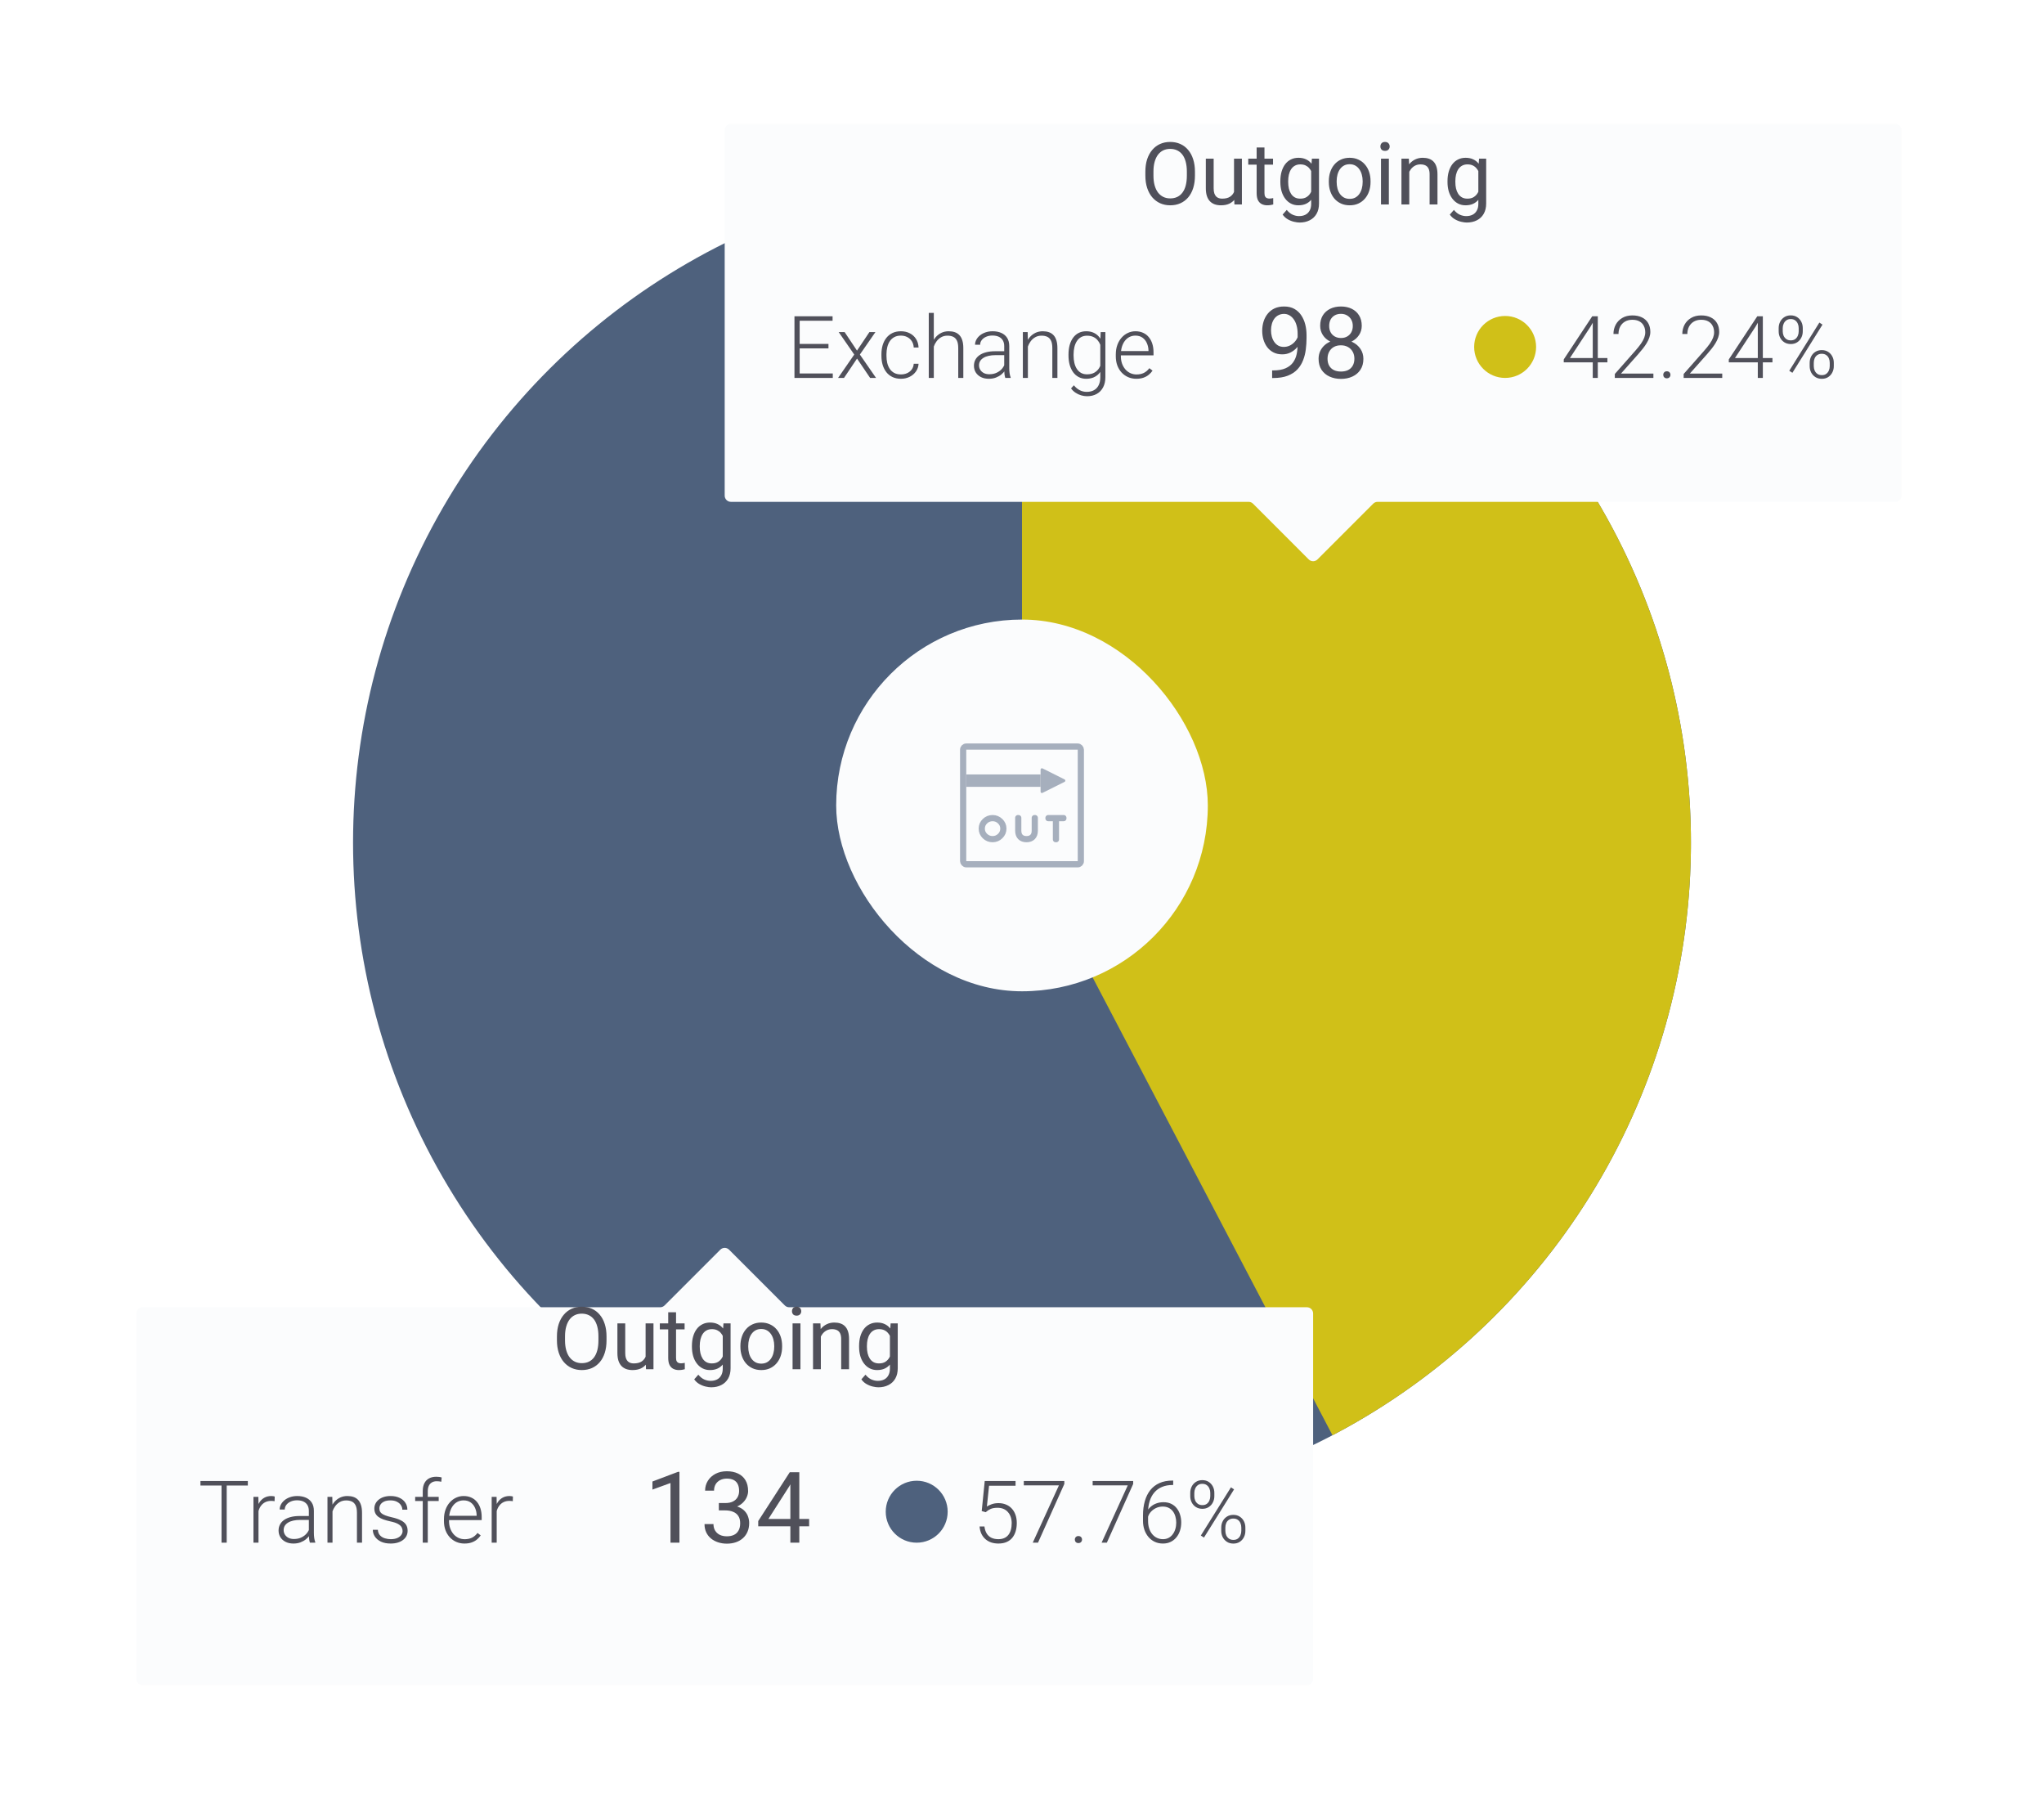 <svg width="330" height="292" viewBox="0 0 330 292" fill="none" xmlns="http://www.w3.org/2000/svg">
<circle cx="165" cy="136" r="108" transform="rotate(-90 165 136)" fill="#4E617D"/>
<path d="M165 28C189.153 28 212.609 36.096 231.619 50.995C250.63 65.894 264.097 86.735 269.87 110.188C275.643 133.641 273.387 158.352 263.464 180.372C253.54 202.393 236.522 220.451 215.128 231.662L165 136L165 28Z" fill="#D0C018"/>
<rect x="135" y="100" width="60" height="60" rx="30" fill="#FBFCFD"/>
<path d="M158.978 132.515C159.331 132.172 159.755 132 160.248 132C160.741 132 161.163 132.172 161.513 132.515C161.866 132.855 162.043 133.265 162.043 133.745C162.043 134.225 161.866 134.637 161.513 134.98C161.163 135.323 160.741 135.495 160.248 135.495C159.755 135.495 159.331 135.323 158.978 134.98C158.628 134.637 158.453 134.225 158.453 133.745C158.453 133.265 158.628 132.855 158.978 132.515ZM161.443 132.585C161.113 132.262 160.715 132.1 160.248 132.1C159.781 132.1 159.381 132.262 159.048 132.585C158.718 132.905 158.553 133.292 158.553 133.745C158.553 134.198 158.72 134.587 159.053 134.91C159.386 135.233 159.785 135.395 160.248 135.395C160.711 135.395 161.11 135.233 161.443 134.91C161.776 134.587 161.943 134.198 161.943 133.745C161.943 133.292 161.776 132.905 161.443 132.585Z" fill="#A6AFBD"/>
<path d="M167.114 132V134.075C167.114 134.528 166.992 134.878 166.749 135.125C166.509 135.372 166.169 135.495 165.729 135.495C165.289 135.495 164.947 135.372 164.704 135.125C164.464 134.878 164.344 134.528 164.344 134.075V132H164.444V134.075C164.444 134.495 164.556 134.82 164.779 135.05C165.006 135.28 165.322 135.395 165.729 135.395C166.136 135.395 166.451 135.28 166.674 135.05C166.901 134.82 167.014 134.495 167.014 134.075V132H167.114Z" fill="#A6AFBD"/>
<path d="M171.73 132.1H170.53V135.495H170.43V132.1H169.23V132H171.73V132.1Z" fill="#A6AFBD"/>
<path d="M158.978 132.515C159.331 132.172 159.755 132 160.248 132C160.741 132 161.163 132.172 161.513 132.515C161.866 132.855 162.043 133.265 162.043 133.745C162.043 134.225 161.866 134.637 161.513 134.98C161.163 135.323 160.741 135.495 160.248 135.495C159.755 135.495 159.331 135.323 158.978 134.98C158.628 134.637 158.453 134.225 158.453 133.745C158.453 133.265 158.628 132.855 158.978 132.515ZM161.443 132.585C161.113 132.262 160.715 132.1 160.248 132.1C159.781 132.1 159.381 132.262 159.048 132.585C158.718 132.905 158.553 133.292 158.553 133.745C158.553 134.198 158.72 134.587 159.053 134.91C159.386 135.233 159.785 135.395 160.248 135.395C160.711 135.395 161.11 135.233 161.443 134.91C161.776 134.587 161.943 134.198 161.943 133.745C161.943 133.292 161.776 132.905 161.443 132.585Z" stroke="#A6AFBD" stroke-width="0.9" stroke-linejoin="round"/>
<path d="M167.114 132V134.075C167.114 134.528 166.992 134.878 166.749 135.125C166.509 135.372 166.169 135.495 165.729 135.495C165.289 135.495 164.947 135.372 164.704 135.125C164.464 134.878 164.344 134.528 164.344 134.075V132H164.444V134.075C164.444 134.495 164.556 134.82 164.779 135.05C165.006 135.28 165.322 135.395 165.729 135.395C166.136 135.395 166.451 135.28 166.674 135.05C166.901 134.82 167.014 134.495 167.014 134.075V132H167.114Z" stroke="#A6AFBD" stroke-width="0.9" stroke-linejoin="round"/>
<path d="M171.73 132.1H170.53V135.495H170.43V132.1H169.23V132H171.73V132.1Z" stroke="#A6AFBD" stroke-width="0.9" stroke-linejoin="round"/>
<rect x="155.5" y="120.5" width="19" height="19" rx="0.5" stroke="#A6AFBD"/>
<path d="M156 126H168" stroke="#A6AFBD" stroke-width="2"/>
<path d="M171.882 126.191C172.039 126.112 172.039 125.888 171.882 125.809L168.309 124.023C168.167 123.952 168 124.055 168 124.213V127.787C168 127.945 168.167 128.048 168.309 127.977L171.882 126.191Z" fill="#A6AFBD"/>
<g filter="url(#filter0_d_1112_67148)">
<path d="M117 11C117 10.448 117.448 10 118 10H306C306.552 10 307 10.448 307 11V70C307 70.552 306.552 71 306 71H222.414C222.149 71 221.895 71.105 221.707 71.293L212.707 80.293C212.317 80.683 211.683 80.683 211.293 80.293L202.293 71.293C202.105 71.105 201.851 71 201.586 71H118C117.448 71 117 70.552 117 70V11Z" fill="#FBFCFD"/>
</g>
<path d="M259.513 57.787V58.484H252.465V58.013L257.065 51.047H257.749L256.778 52.735L253.463 57.787H259.513ZM257.961 51.047V61H257.147V51.047H257.961ZM266.937 60.296V61H260.709V60.364L263.97 56.666C264.375 56.206 264.699 55.802 264.94 55.456C265.182 55.105 265.355 54.786 265.46 54.499C265.569 54.207 265.624 53.925 265.624 53.651C265.624 53.25 265.544 52.897 265.385 52.592C265.23 52.286 264.997 52.047 264.688 51.874C264.378 51.701 263.995 51.614 263.539 51.614C263.083 51.614 262.687 51.712 262.35 51.908C262.012 52.104 261.753 52.378 261.57 52.728C261.393 53.075 261.304 53.469 261.304 53.911H260.49C260.49 53.364 260.611 52.863 260.853 52.407C261.099 51.952 261.45 51.589 261.905 51.32C262.361 51.047 262.906 50.91 263.539 50.91C264.141 50.91 264.658 51.017 265.091 51.231C265.524 51.441 265.856 51.744 266.089 52.141C266.326 52.537 266.444 53.016 266.444 53.576C266.444 53.877 266.39 54.18 266.28 54.485C266.175 54.791 266.03 55.096 265.843 55.401C265.66 55.702 265.451 56.001 265.214 56.297C264.981 56.593 264.738 56.885 264.482 57.172L261.707 60.296H266.937ZM268.529 60.501C268.529 60.342 268.579 60.207 268.68 60.098C268.785 59.984 268.926 59.927 269.104 59.927C269.286 59.927 269.429 59.981 269.534 60.091C269.639 60.2 269.691 60.337 269.691 60.501C269.691 60.656 269.639 60.788 269.534 60.898C269.429 61.007 269.286 61.062 269.104 61.062C268.926 61.062 268.785 61.007 268.68 60.898C268.579 60.788 268.529 60.656 268.529 60.501ZM278.052 60.296V61H271.824V60.364L275.085 56.666C275.491 56.206 275.814 55.802 276.056 55.456C276.297 55.105 276.47 54.786 276.575 54.499C276.685 54.207 276.739 53.925 276.739 53.651C276.739 53.25 276.66 52.897 276.5 52.592C276.345 52.286 276.113 52.047 275.803 51.874C275.493 51.701 275.11 51.614 274.654 51.614C274.199 51.614 273.802 51.712 273.465 51.908C273.128 52.104 272.868 52.378 272.686 52.728C272.508 53.075 272.419 53.469 272.419 53.911H271.605C271.605 53.364 271.726 52.863 271.968 52.407C272.214 51.952 272.565 51.589 273.021 51.32C273.476 51.047 274.021 50.91 274.654 50.91C275.256 50.91 275.773 51.017 276.206 51.231C276.639 51.441 276.972 51.744 277.204 52.141C277.441 52.537 277.56 53.016 277.56 53.576C277.56 53.877 277.505 54.18 277.396 54.485C277.291 54.791 277.145 55.096 276.958 55.401C276.776 55.702 276.566 56.001 276.329 56.297C276.097 56.593 275.853 56.885 275.598 57.172L272.822 60.296H278.052ZM286.159 57.787V58.484H279.111V58.013L283.712 51.047H284.396L283.425 52.735L280.109 57.787H286.159ZM284.607 51.047V61H283.794V51.047H284.607ZM287.164 53.487V52.961C287.164 52.583 287.244 52.239 287.403 51.929C287.563 51.619 287.788 51.37 288.08 51.184C288.372 50.997 288.714 50.903 289.105 50.903C289.507 50.903 289.851 50.997 290.138 51.184C290.429 51.37 290.655 51.619 290.814 51.929C290.974 52.239 291.054 52.583 291.054 52.961V53.487C291.054 53.856 290.974 54.196 290.814 54.506C290.66 54.816 290.436 55.064 290.145 55.251C289.857 55.438 289.516 55.531 289.119 55.531C288.723 55.531 288.376 55.438 288.08 55.251C287.788 55.064 287.563 54.816 287.403 54.506C287.244 54.196 287.164 53.856 287.164 53.487ZM287.82 52.961V53.487C287.82 53.729 287.866 53.961 287.957 54.185C288.053 54.403 288.196 54.583 288.388 54.725C288.584 54.866 288.827 54.937 289.119 54.937C289.411 54.937 289.65 54.868 289.837 54.731C290.024 54.59 290.163 54.41 290.254 54.191C290.35 53.968 290.397 53.733 290.397 53.487V52.961C290.397 52.71 290.35 52.476 290.254 52.257C290.163 52.033 290.021 51.851 289.83 51.71C289.639 51.569 289.397 51.498 289.105 51.498C288.823 51.498 288.586 51.569 288.395 51.71C288.203 51.851 288.06 52.033 287.964 52.257C287.868 52.476 287.82 52.71 287.82 52.961ZM292.168 59.093V58.56C292.168 58.186 292.248 57.844 292.407 57.534C292.567 57.224 292.792 56.976 293.084 56.789C293.376 56.602 293.72 56.509 294.116 56.509C294.517 56.509 294.861 56.602 295.148 56.789C295.44 56.976 295.666 57.224 295.825 57.534C295.985 57.844 296.064 58.186 296.064 58.56V59.093C296.064 59.467 295.985 59.808 295.825 60.118C295.67 60.428 295.447 60.676 295.155 60.863C294.868 61.05 294.526 61.144 294.13 61.144C293.729 61.144 293.382 61.05 293.091 60.863C292.799 60.676 292.571 60.428 292.407 60.118C292.248 59.808 292.168 59.467 292.168 59.093ZM292.831 58.56V59.093C292.831 59.339 292.877 59.574 292.968 59.797C293.063 60.016 293.207 60.196 293.398 60.337C293.594 60.478 293.838 60.549 294.13 60.549C294.417 60.549 294.654 60.48 294.841 60.344C295.032 60.203 295.174 60.02 295.265 59.797C295.36 59.574 295.408 59.339 295.408 59.093V58.56C295.408 58.3 295.36 58.06 295.265 57.842C295.174 57.618 295.032 57.441 294.841 57.309C294.649 57.172 294.408 57.103 294.116 57.103C293.834 57.103 293.594 57.172 293.398 57.309C293.207 57.441 293.063 57.618 292.968 57.842C292.877 58.06 292.831 58.3 292.831 58.56ZM294.239 52.394L289.379 60.173L288.873 59.845L293.733 52.065L294.239 52.394Z" fill="#50505A"/>
<path d="M205.383 59.789H205.531C206.365 59.789 207.042 59.672 207.562 59.438C208.083 59.203 208.484 58.888 208.766 58.492C209.047 58.096 209.24 57.651 209.344 57.156C209.448 56.656 209.5 56.143 209.5 55.617V53.875C209.5 53.359 209.44 52.901 209.32 52.5C209.206 52.099 209.044 51.763 208.836 51.492C208.633 51.221 208.401 51.016 208.141 50.875C207.88 50.734 207.604 50.664 207.312 50.664C206.979 50.664 206.68 50.732 206.414 50.867C206.154 50.997 205.932 51.182 205.75 51.422C205.573 51.661 205.438 51.943 205.344 52.266C205.25 52.589 205.203 52.94 205.203 53.32C205.203 53.659 205.245 53.987 205.328 54.305C205.411 54.622 205.539 54.909 205.711 55.164C205.883 55.419 206.096 55.622 206.352 55.773C206.612 55.919 206.917 55.992 207.266 55.992C207.589 55.992 207.891 55.93 208.172 55.805C208.458 55.675 208.711 55.5 208.93 55.281C209.154 55.057 209.331 54.805 209.461 54.523C209.596 54.242 209.674 53.948 209.695 53.641H210.383C210.383 54.073 210.297 54.5 210.125 54.922C209.958 55.339 209.724 55.719 209.422 56.062C209.12 56.406 208.766 56.682 208.359 56.891C207.953 57.094 207.51 57.195 207.031 57.195C206.469 57.195 205.982 57.086 205.57 56.867C205.159 56.648 204.82 56.357 204.555 55.992C204.294 55.628 204.099 55.221 203.969 54.773C203.844 54.32 203.781 53.862 203.781 53.398C203.781 52.857 203.857 52.349 204.008 51.875C204.159 51.401 204.383 50.984 204.68 50.625C204.977 50.26 205.344 49.977 205.781 49.773C206.224 49.57 206.734 49.469 207.312 49.469C207.964 49.469 208.518 49.599 208.977 49.859C209.435 50.12 209.807 50.469 210.094 50.906C210.385 51.344 210.599 51.836 210.734 52.383C210.87 52.93 210.938 53.492 210.938 54.07V54.594C210.938 55.182 210.898 55.781 210.82 56.391C210.747 56.995 210.604 57.573 210.391 58.125C210.182 58.677 209.878 59.172 209.477 59.609C209.076 60.042 208.552 60.385 207.906 60.641C207.266 60.891 206.474 61.016 205.531 61.016H205.383V59.789ZM220.117 57.922C220.117 58.615 219.956 59.203 219.633 59.688C219.315 60.167 218.883 60.531 218.336 60.781C217.794 61.031 217.182 61.156 216.5 61.156C215.818 61.156 215.203 61.031 214.656 60.781C214.109 60.531 213.677 60.167 213.359 59.688C213.042 59.203 212.883 58.615 212.883 57.922C212.883 57.469 212.969 57.055 213.141 56.68C213.318 56.3 213.565 55.969 213.883 55.688C214.206 55.406 214.586 55.19 215.023 55.039C215.466 54.883 215.953 54.805 216.484 54.805C217.182 54.805 217.805 54.94 218.352 55.211C218.898 55.477 219.328 55.844 219.641 56.312C219.958 56.781 220.117 57.318 220.117 57.922ZM218.664 57.891C218.664 57.469 218.573 57.096 218.391 56.773C218.208 56.445 217.953 56.19 217.625 56.008C217.297 55.825 216.917 55.734 216.484 55.734C216.042 55.734 215.659 55.825 215.336 56.008C215.018 56.19 214.771 56.445 214.594 56.773C214.417 57.096 214.328 57.469 214.328 57.891C214.328 58.328 214.414 58.703 214.586 59.016C214.763 59.323 215.013 59.56 215.336 59.727C215.664 59.888 216.052 59.969 216.5 59.969C216.948 59.969 217.333 59.888 217.656 59.727C217.979 59.56 218.227 59.323 218.398 59.016C218.576 58.703 218.664 58.328 218.664 57.891ZM219.852 52.586C219.852 53.138 219.706 53.635 219.414 54.078C219.122 54.521 218.724 54.87 218.219 55.125C217.714 55.38 217.141 55.508 216.5 55.508C215.849 55.508 215.268 55.38 214.758 55.125C214.253 54.87 213.857 54.521 213.57 54.078C213.284 53.635 213.141 53.138 213.141 52.586C213.141 51.925 213.284 51.362 213.57 50.898C213.862 50.435 214.26 50.081 214.766 49.836C215.271 49.591 215.846 49.469 216.492 49.469C217.143 49.469 217.721 49.591 218.227 49.836C218.732 50.081 219.128 50.435 219.414 50.898C219.706 51.362 219.852 51.925 219.852 52.586ZM218.406 52.609C218.406 52.229 218.326 51.893 218.164 51.602C218.003 51.31 217.779 51.081 217.492 50.914C217.206 50.742 216.872 50.656 216.492 50.656C216.112 50.656 215.779 50.737 215.492 50.898C215.211 51.055 214.99 51.279 214.828 51.57C214.672 51.862 214.594 52.208 214.594 52.609C214.594 53 214.672 53.341 214.828 53.633C214.99 53.925 215.214 54.151 215.5 54.312C215.786 54.474 216.12 54.555 216.5 54.555C216.88 54.555 217.211 54.474 217.492 54.312C217.779 54.151 218.003 53.925 218.164 53.633C218.326 53.341 218.406 53 218.406 52.609Z" fill="#50505A"/>
<path d="M134.451 60.282V61H128.853V60.282H134.451ZM129.105 51.047V61H128.265V51.047H129.105ZM133.754 55.511V56.228H128.853V55.511H133.754ZM134.417 51.047V51.772H128.853V51.047H134.417ZM136.365 53.603L138.361 56.591L140.364 53.603H141.335L138.826 57.227L141.438 61H140.48L138.368 57.876L136.263 61H135.306L137.917 57.227L135.408 53.603H136.365ZM145.457 60.433C145.803 60.433 146.127 60.369 146.428 60.241C146.733 60.109 146.984 59.915 147.18 59.66C147.38 59.4 147.494 59.084 147.521 58.71H148.301C148.278 59.179 148.134 59.599 147.87 59.968C147.61 60.332 147.269 60.62 146.845 60.829C146.425 61.034 145.963 61.137 145.457 61.137C144.942 61.137 144.486 61.043 144.09 60.856C143.698 60.67 143.37 60.41 143.105 60.077C142.841 59.74 142.641 59.348 142.504 58.901C142.372 58.45 142.306 57.965 142.306 57.445V57.158C142.306 56.639 142.372 56.156 142.504 55.709C142.641 55.258 142.841 54.866 143.105 54.533C143.37 54.196 143.698 53.934 144.09 53.747C144.482 53.56 144.935 53.467 145.45 53.467C145.979 53.467 146.453 53.574 146.872 53.788C147.296 54.002 147.633 54.305 147.884 54.697C148.139 55.089 148.278 55.554 148.301 56.092H147.521C147.499 55.695 147.394 55.353 147.207 55.066C147.02 54.779 146.774 54.558 146.469 54.403C146.163 54.248 145.824 54.171 145.45 54.171C145.031 54.171 144.673 54.253 144.377 54.417C144.081 54.577 143.839 54.797 143.652 55.08C143.47 55.358 143.336 55.677 143.249 56.037C143.162 56.393 143.119 56.766 143.119 57.158V57.445C143.119 57.842 143.16 58.22 143.242 58.58C143.329 58.935 143.463 59.252 143.646 59.53C143.832 59.808 144.074 60.029 144.37 60.193C144.671 60.353 145.033 60.433 145.457 60.433ZM150.762 50.5V61H149.948V50.5H150.762ZM150.577 56.844L150.215 56.639C150.242 56.201 150.331 55.791 150.481 55.408C150.632 55.025 150.835 54.688 151.09 54.397C151.35 54.105 151.653 53.877 151.999 53.713C152.35 53.549 152.737 53.467 153.161 53.467C153.53 53.467 153.861 53.517 154.152 53.617C154.444 53.717 154.692 53.877 154.897 54.096C155.103 54.315 155.257 54.595 155.362 54.937C155.472 55.278 155.526 55.695 155.526 56.188V61H154.706V56.181C154.706 55.67 154.635 55.272 154.494 54.984C154.353 54.693 154.152 54.485 153.893 54.362C153.633 54.239 153.325 54.178 152.97 54.178C152.578 54.178 152.234 54.264 151.938 54.438C151.646 54.606 151.4 54.827 151.199 55.101C151.003 55.37 150.853 55.659 150.748 55.969C150.643 56.274 150.586 56.566 150.577 56.844ZM162.13 59.674V55.859C162.13 55.508 162.057 55.205 161.911 54.95C161.765 54.695 161.551 54.499 161.269 54.362C160.986 54.226 160.637 54.157 160.223 54.157C159.84 54.157 159.498 54.226 159.197 54.362C158.901 54.495 158.666 54.675 158.493 54.902C158.325 55.126 158.24 55.374 158.24 55.648L157.42 55.641C157.42 55.363 157.488 55.094 157.625 54.834C157.762 54.574 157.955 54.342 158.206 54.137C158.457 53.932 158.755 53.77 159.102 53.651C159.452 53.528 159.838 53.467 160.257 53.467C160.785 53.467 161.25 53.556 161.651 53.733C162.057 53.911 162.374 54.178 162.602 54.533C162.829 54.889 162.943 55.335 162.943 55.873V59.448C162.943 59.703 162.962 59.968 162.998 60.241C163.039 60.515 163.096 60.74 163.169 60.918V61H162.301C162.246 60.836 162.203 60.631 162.171 60.385C162.144 60.134 162.13 59.897 162.13 59.674ZM162.321 56.693L162.335 57.322H160.729C160.309 57.322 159.933 57.361 159.601 57.438C159.272 57.511 158.994 57.621 158.767 57.767C158.539 57.908 158.363 58.079 158.24 58.279C158.122 58.48 158.062 58.708 158.062 58.963C158.062 59.227 158.129 59.469 158.261 59.688C158.397 59.906 158.589 60.082 158.835 60.214C159.086 60.342 159.382 60.405 159.724 60.405C160.179 60.405 160.58 60.321 160.927 60.152C161.278 59.984 161.567 59.763 161.795 59.489C162.023 59.216 162.175 58.917 162.253 58.594L162.608 59.065C162.549 59.293 162.44 59.528 162.28 59.77C162.125 60.007 161.923 60.23 161.672 60.44C161.421 60.645 161.125 60.813 160.783 60.945C160.446 61.073 160.063 61.137 159.635 61.137C159.152 61.137 158.73 61.046 158.37 60.863C158.015 60.681 157.737 60.433 157.536 60.118C157.34 59.799 157.242 59.439 157.242 59.038C157.242 58.673 157.32 58.348 157.475 58.06C157.63 57.769 157.853 57.523 158.145 57.322C158.441 57.117 158.796 56.962 159.211 56.857C159.63 56.748 160.1 56.693 160.619 56.693H162.321ZM165.951 55.183V61H165.138V53.603H165.917L165.951 55.183ZM165.767 56.844L165.404 56.639C165.432 56.201 165.521 55.791 165.671 55.408C165.821 55.025 166.024 54.688 166.279 54.397C166.539 54.105 166.842 53.877 167.188 53.713C167.539 53.549 167.927 53.467 168.351 53.467C168.72 53.467 169.05 53.517 169.342 53.617C169.633 53.717 169.882 53.877 170.087 54.096C170.292 54.315 170.447 54.595 170.552 54.937C170.661 55.278 170.716 55.695 170.716 56.188V61H169.896V56.181C169.896 55.67 169.825 55.272 169.684 54.984C169.542 54.693 169.342 54.485 169.082 54.362C168.822 54.239 168.515 54.178 168.159 54.178C167.767 54.178 167.423 54.264 167.127 54.438C166.835 54.606 166.589 54.827 166.389 55.101C166.193 55.37 166.042 55.659 165.938 55.969C165.833 56.274 165.776 56.566 165.767 56.844ZM177.702 53.603H178.461V60.87C178.461 61.513 178.338 62.064 178.092 62.524C177.85 62.985 177.506 63.338 177.06 63.584C176.618 63.83 176.096 63.953 175.494 63.953C175.189 63.953 174.874 63.905 174.551 63.81C174.232 63.718 173.929 63.577 173.642 63.386C173.359 63.199 173.118 62.967 172.917 62.688L173.375 62.19C173.676 62.554 173.997 62.821 174.339 62.989C174.681 63.162 175.05 63.249 175.446 63.249C175.916 63.249 176.312 63.156 176.636 62.969C176.964 62.782 177.212 62.513 177.381 62.162C177.554 61.811 177.641 61.39 177.641 60.898V55.23L177.702 53.603ZM172.507 57.377V57.233C172.507 56.659 172.571 56.142 172.698 55.682C172.83 55.217 173.02 54.82 173.266 54.492C173.512 54.16 173.81 53.907 174.161 53.733C174.517 53.556 174.918 53.467 175.364 53.467C175.793 53.467 176.173 53.537 176.506 53.679C176.839 53.82 177.126 54.023 177.367 54.287C177.609 54.551 177.802 54.866 177.948 55.23C178.099 55.595 178.208 56.001 178.276 56.447V58.273C178.222 58.692 178.121 59.077 177.976 59.428C177.83 59.774 177.636 60.077 177.395 60.337C177.153 60.592 176.861 60.79 176.52 60.932C176.182 61.068 175.793 61.137 175.351 61.137C174.909 61.137 174.512 61.046 174.161 60.863C173.81 60.681 173.512 60.423 173.266 60.091C173.02 59.754 172.83 59.355 172.698 58.895C172.571 58.434 172.507 57.928 172.507 57.377ZM173.327 57.233V57.377C173.327 57.81 173.37 58.211 173.457 58.58C173.544 58.949 173.676 59.27 173.854 59.544C174.031 59.817 174.257 60.032 174.53 60.187C174.804 60.342 175.125 60.419 175.494 60.419C175.964 60.419 176.358 60.33 176.677 60.152C176.996 59.97 177.249 59.731 177.436 59.435C177.622 59.134 177.759 58.806 177.846 58.45V56.324C177.796 56.083 177.718 55.837 177.613 55.586C177.513 55.335 177.372 55.105 177.189 54.895C177.012 54.681 176.784 54.51 176.506 54.383C176.232 54.251 175.9 54.185 175.508 54.185C175.134 54.185 174.808 54.262 174.53 54.417C174.257 54.572 174.031 54.788 173.854 55.066C173.676 55.34 173.544 55.661 173.457 56.03C173.37 56.399 173.327 56.8 173.327 57.233ZM183.458 61.137C182.975 61.137 182.531 61.048 182.125 60.87C181.724 60.692 181.373 60.442 181.072 60.118C180.776 59.795 180.546 59.412 180.382 58.97C180.222 58.523 180.143 58.035 180.143 57.507V57.213C180.143 56.643 180.227 56.128 180.396 55.668C180.564 55.208 180.797 54.813 181.093 54.485C181.389 54.157 181.726 53.907 182.104 53.733C182.487 53.556 182.888 53.467 183.308 53.467C183.777 53.467 184.194 53.551 184.559 53.72C184.923 53.884 185.229 54.118 185.475 54.424C185.725 54.725 185.914 55.082 186.042 55.497C186.17 55.907 186.233 56.361 186.233 56.857V57.356H180.635V56.659H185.42V56.563C185.411 56.149 185.326 55.761 185.167 55.401C185.012 55.037 184.78 54.741 184.47 54.513C184.16 54.285 183.772 54.171 183.308 54.171C182.961 54.171 182.642 54.244 182.351 54.39C182.063 54.535 181.815 54.745 181.605 55.019C181.4 55.287 181.241 55.609 181.127 55.982C181.018 56.352 180.963 56.762 180.963 57.213V57.507C180.963 57.917 181.022 58.3 181.141 58.655C181.264 59.006 181.437 59.316 181.66 59.585C181.888 59.854 182.157 60.063 182.467 60.214C182.777 60.364 183.118 60.44 183.492 60.44C183.93 60.44 184.317 60.36 184.654 60.2C184.992 60.036 185.295 59.779 185.563 59.428L186.076 59.824C185.917 60.061 185.716 60.28 185.475 60.48C185.238 60.681 184.953 60.84 184.62 60.959C184.287 61.078 183.9 61.137 183.458 61.137Z" fill="#50505A"/>
<path d="M192.922 27.709V28.338C192.922 29.085 192.828 29.755 192.642 30.348C192.455 30.94 192.186 31.444 191.835 31.858C191.484 32.273 191.062 32.59 190.57 32.809C190.083 33.027 189.536 33.137 188.93 33.137C188.342 33.137 187.802 33.027 187.31 32.809C186.822 32.59 186.398 32.273 186.038 31.858C185.683 31.444 185.407 30.94 185.211 30.348C185.015 29.755 184.917 29.085 184.917 28.338V27.709C184.917 26.962 185.013 26.294 185.204 25.706C185.4 25.114 185.676 24.61 186.031 24.195C186.387 23.776 186.808 23.457 187.296 23.238C187.788 23.02 188.328 22.91 188.916 22.91C189.522 22.91 190.069 23.02 190.557 23.238C191.049 23.457 191.47 23.776 191.821 24.195C192.177 24.61 192.448 25.114 192.635 25.706C192.826 26.294 192.922 26.962 192.922 27.709ZM191.616 28.338V27.695C191.616 27.103 191.555 26.579 191.432 26.123C191.313 25.667 191.138 25.285 190.905 24.975C190.673 24.665 190.388 24.43 190.051 24.27C189.718 24.111 189.34 24.031 188.916 24.031C188.506 24.031 188.134 24.111 187.802 24.27C187.474 24.43 187.191 24.665 186.954 24.975C186.722 25.285 186.542 25.667 186.414 26.123C186.286 26.579 186.223 27.103 186.223 27.695V28.338C186.223 28.935 186.286 29.463 186.414 29.924C186.542 30.38 186.724 30.765 186.961 31.079C187.202 31.389 187.487 31.624 187.815 31.783C188.148 31.943 188.52 32.023 188.93 32.023C189.358 32.023 189.739 31.943 190.071 31.783C190.404 31.624 190.684 31.389 190.912 31.079C191.145 30.765 191.32 30.38 191.438 29.924C191.557 29.463 191.616 28.935 191.616 28.338ZM199.231 31.291V25.604H200.503V33H199.293L199.231 31.291ZM199.471 29.732L199.997 29.719C199.997 30.211 199.945 30.667 199.84 31.086C199.74 31.501 199.576 31.861 199.348 32.166C199.12 32.471 198.821 32.711 198.452 32.884C198.083 33.052 197.634 33.137 197.105 33.137C196.745 33.137 196.415 33.084 196.114 32.98C195.818 32.875 195.563 32.713 195.349 32.494C195.134 32.275 194.968 31.991 194.85 31.64C194.736 31.289 194.679 30.867 194.679 30.375V25.604H195.943V30.389C195.943 30.721 195.98 30.997 196.053 31.216C196.13 31.43 196.233 31.601 196.36 31.729C196.493 31.852 196.638 31.938 196.798 31.988C196.962 32.038 197.131 32.063 197.304 32.063C197.841 32.063 198.268 31.961 198.582 31.756C198.896 31.546 199.122 31.266 199.259 30.915C199.4 30.56 199.471 30.165 199.471 29.732ZM205.527 25.604V26.574H201.528V25.604H205.527ZM202.882 23.806H204.146V31.168C204.146 31.419 204.185 31.608 204.263 31.735C204.34 31.863 204.44 31.947 204.563 31.988C204.687 32.029 204.819 32.05 204.96 32.05C205.065 32.05 205.174 32.041 205.288 32.023C205.407 32 205.495 31.981 205.555 31.968L205.562 33C205.461 33.032 205.329 33.062 205.165 33.089C205.006 33.121 204.812 33.137 204.584 33.137C204.274 33.137 203.989 33.075 203.729 32.952C203.47 32.829 203.262 32.624 203.107 32.337C202.957 32.045 202.882 31.653 202.882 31.161V23.806ZM211.803 25.604H212.951V32.843C212.951 33.495 212.819 34.05 212.555 34.511C212.29 34.971 211.921 35.32 211.447 35.557C210.978 35.798 210.436 35.919 209.82 35.919C209.565 35.919 209.264 35.878 208.918 35.796C208.576 35.718 208.239 35.584 207.906 35.393C207.578 35.206 207.302 34.953 207.079 34.634L207.742 33.882C208.052 34.255 208.376 34.515 208.713 34.661C209.055 34.807 209.392 34.88 209.725 34.88C210.126 34.88 210.472 34.805 210.764 34.654C211.055 34.504 211.281 34.281 211.44 33.984C211.604 33.693 211.687 33.333 211.687 32.904V27.23L211.803 25.604ZM206.71 29.384V29.24C206.71 28.675 206.776 28.162 206.908 27.702C207.045 27.237 207.239 26.838 207.489 26.506C207.744 26.173 208.052 25.918 208.412 25.74C208.772 25.558 209.178 25.467 209.629 25.467C210.094 25.467 210.499 25.549 210.846 25.713C211.197 25.872 211.493 26.107 211.734 26.417C211.98 26.722 212.174 27.091 212.315 27.524C212.457 27.957 212.555 28.447 212.609 28.994V29.623C212.559 30.165 212.461 30.653 212.315 31.086C212.174 31.519 211.98 31.888 211.734 32.193C211.493 32.499 211.197 32.733 210.846 32.898C210.495 33.057 210.085 33.137 209.615 33.137C209.173 33.137 208.772 33.043 208.412 32.856C208.057 32.67 207.751 32.408 207.496 32.07C207.241 31.733 207.045 31.337 206.908 30.881C206.776 30.421 206.71 29.922 206.71 29.384ZM207.975 29.24V29.384C207.975 29.753 208.011 30.099 208.084 30.423C208.161 30.746 208.278 31.031 208.433 31.277C208.592 31.523 208.795 31.717 209.041 31.858C209.287 31.995 209.581 32.063 209.923 32.063C210.342 32.063 210.688 31.975 210.962 31.797C211.235 31.619 211.452 31.384 211.611 31.093C211.775 30.801 211.903 30.484 211.994 30.143V28.495C211.944 28.244 211.867 28.003 211.762 27.77C211.661 27.534 211.529 27.324 211.365 27.142C211.206 26.955 211.007 26.807 210.771 26.697C210.534 26.588 210.256 26.533 209.937 26.533C209.59 26.533 209.292 26.606 209.041 26.752C208.795 26.893 208.592 27.089 208.433 27.34C208.278 27.586 208.161 27.873 208.084 28.201C208.011 28.525 207.975 28.871 207.975 29.24ZM214.537 29.384V29.227C214.537 28.693 214.615 28.199 214.77 27.743C214.924 27.283 215.148 26.884 215.439 26.547C215.731 26.205 216.084 25.941 216.499 25.754C216.914 25.562 217.379 25.467 217.894 25.467C218.413 25.467 218.88 25.562 219.295 25.754C219.714 25.941 220.07 26.205 220.361 26.547C220.658 26.884 220.883 27.283 221.038 27.743C221.193 28.199 221.271 28.693 221.271 29.227V29.384C221.271 29.917 221.193 30.412 221.038 30.867C220.883 31.323 220.658 31.722 220.361 32.063C220.07 32.401 219.716 32.665 219.302 32.856C218.892 33.043 218.427 33.137 217.907 33.137C217.388 33.137 216.921 33.043 216.506 32.856C216.091 32.665 215.736 32.401 215.439 32.063C215.148 31.722 214.924 31.323 214.77 30.867C214.615 30.412 214.537 29.917 214.537 29.384ZM215.802 29.227V29.384C215.802 29.753 215.845 30.102 215.932 30.43C216.018 30.753 216.148 31.04 216.321 31.291C216.499 31.542 216.72 31.74 216.984 31.886C217.249 32.027 217.556 32.098 217.907 32.098C218.254 32.098 218.557 32.027 218.816 31.886C219.081 31.74 219.299 31.542 219.473 31.291C219.646 31.04 219.776 30.753 219.862 30.43C219.953 30.102 219.999 29.753 219.999 29.384V29.227C219.999 28.862 219.953 28.518 219.862 28.194C219.776 27.866 219.644 27.577 219.466 27.326C219.293 27.071 219.074 26.87 218.81 26.725C218.55 26.579 218.244 26.506 217.894 26.506C217.547 26.506 217.242 26.579 216.978 26.725C216.718 26.87 216.499 27.071 216.321 27.326C216.148 27.577 216.018 27.866 215.932 28.194C215.845 28.518 215.802 28.862 215.802 29.227ZM224.23 25.604V33H222.959V25.604H224.23ZM222.863 23.642C222.863 23.436 222.925 23.263 223.048 23.122C223.175 22.981 223.362 22.91 223.608 22.91C223.85 22.91 224.035 22.981 224.162 23.122C224.294 23.263 224.36 23.436 224.36 23.642C224.36 23.838 224.294 24.006 224.162 24.148C224.035 24.284 223.85 24.352 223.608 24.352C223.362 24.352 223.175 24.284 223.048 24.148C222.925 24.006 222.863 23.838 222.863 23.642ZM227.525 27.183V33H226.261V25.604H227.457L227.525 27.183ZM227.225 29.021L226.698 29.001C226.703 28.495 226.778 28.028 226.924 27.6C227.07 27.167 227.275 26.791 227.539 26.472C227.803 26.153 228.118 25.907 228.482 25.733C228.852 25.556 229.259 25.467 229.706 25.467C230.071 25.467 230.399 25.517 230.69 25.617C230.982 25.713 231.23 25.868 231.436 26.082C231.645 26.296 231.805 26.574 231.914 26.916C232.023 27.253 232.078 27.666 232.078 28.153V33H230.807V28.14C230.807 27.752 230.75 27.442 230.636 27.21C230.522 26.973 230.355 26.802 230.137 26.697C229.918 26.588 229.649 26.533 229.33 26.533C229.016 26.533 228.729 26.599 228.469 26.731C228.214 26.864 227.993 27.046 227.806 27.278C227.623 27.511 227.48 27.777 227.375 28.078C227.275 28.374 227.225 28.689 227.225 29.021ZM238.791 25.604H239.939V32.843C239.939 33.495 239.807 34.05 239.543 34.511C239.279 34.971 238.91 35.32 238.436 35.557C237.966 35.798 237.424 35.919 236.809 35.919C236.553 35.919 236.253 35.878 235.906 35.796C235.564 35.718 235.227 35.584 234.895 35.393C234.566 35.206 234.291 34.953 234.067 34.634L234.73 33.882C235.04 34.255 235.364 34.515 235.701 34.661C236.043 34.807 236.38 34.88 236.713 34.88C237.114 34.88 237.46 34.805 237.752 34.654C238.044 34.504 238.269 34.281 238.429 33.984C238.593 33.693 238.675 33.333 238.675 32.904V27.23L238.791 25.604ZM233.698 29.384V29.24C233.698 28.675 233.764 28.162 233.896 27.702C234.033 27.237 234.227 26.838 234.478 26.506C234.733 26.173 235.04 25.918 235.4 25.74C235.76 25.558 236.166 25.467 236.617 25.467C237.082 25.467 237.488 25.549 237.834 25.713C238.185 25.872 238.481 26.107 238.723 26.417C238.969 26.722 239.162 27.091 239.304 27.524C239.445 27.957 239.543 28.447 239.598 28.994V29.623C239.548 30.165 239.45 30.653 239.304 31.086C239.162 31.519 238.969 31.888 238.723 32.193C238.481 32.499 238.185 32.733 237.834 32.898C237.483 33.057 237.073 33.137 236.604 33.137C236.161 33.137 235.76 33.043 235.4 32.856C235.045 32.67 234.74 32.408 234.484 32.07C234.229 31.733 234.033 31.337 233.896 30.881C233.764 30.421 233.698 29.922 233.698 29.384ZM234.963 29.24V29.384C234.963 29.753 234.999 30.099 235.072 30.423C235.15 30.746 235.266 31.031 235.421 31.277C235.58 31.523 235.783 31.717 236.029 31.858C236.275 31.995 236.569 32.063 236.911 32.063C237.33 32.063 237.677 31.975 237.95 31.797C238.224 31.619 238.44 31.384 238.6 31.093C238.764 30.801 238.891 30.484 238.982 30.143V28.495C238.932 28.244 238.855 28.003 238.75 27.77C238.65 27.534 238.518 27.324 238.354 27.142C238.194 26.955 237.996 26.807 237.759 26.697C237.522 26.588 237.244 26.533 236.925 26.533C236.578 26.533 236.28 26.606 236.029 26.752C235.783 26.893 235.58 27.089 235.421 27.34C235.266 27.586 235.15 27.873 235.072 28.201C234.999 28.525 234.963 28.871 234.963 29.24Z" fill="#50505A"/>
<circle cx="243" cy="56" r="5" fill="#D0C018"/>
<g filter="url(#filter1_d_1112_67148)">
<path d="M22 261C22 261.552 22.448 262 23 262H211C211.552 262 212 261.552 212 261V202C212 201.448 211.552 201 211 201H127.414C127.149 201 126.895 200.895 126.707 200.707L117.707 191.707C117.317 191.317 116.683 191.317 116.293 191.707L107.293 200.707C107.105 200.895 106.851 201 106.586 201H23C22.448 201 22 201.448 22 202V261Z" fill="#FBFCFD"/>
</g>
<path d="M159.14 244.078L158.497 243.894L158.982 239.047H163.959V239.812H159.68L159.331 243.162C159.504 243.039 159.755 242.918 160.083 242.8C160.416 242.677 160.789 242.615 161.204 242.615C161.646 242.615 162.047 242.69 162.407 242.841C162.772 242.987 163.084 243.201 163.344 243.483C163.604 243.761 163.804 244.099 163.945 244.495C164.087 244.887 164.157 245.331 164.157 245.828C164.157 246.307 164.098 246.746 163.979 247.147C163.861 247.549 163.681 247.899 163.439 248.2C163.198 248.496 162.89 248.727 162.517 248.891C162.143 249.055 161.699 249.137 161.184 249.137C160.787 249.137 160.413 249.082 160.062 248.973C159.716 248.859 159.406 248.688 159.133 248.46C158.859 248.232 158.636 247.945 158.463 247.599C158.294 247.252 158.189 246.847 158.148 246.382H158.935C158.989 246.828 159.11 247.204 159.297 247.51C159.484 247.815 159.734 248.045 160.049 248.2C160.368 248.355 160.746 248.433 161.184 248.433C161.539 248.433 161.849 248.376 162.113 248.262C162.382 248.148 162.605 247.981 162.783 247.763C162.965 247.539 163.102 247.268 163.193 246.949C163.289 246.626 163.337 246.257 163.337 245.842C163.337 245.486 163.287 245.16 163.187 244.864C163.086 244.563 162.938 244.301 162.742 244.078C162.551 243.85 162.314 243.675 162.031 243.552C161.749 243.429 161.425 243.367 161.061 243.367C160.587 243.367 160.208 243.431 159.926 243.559C159.648 243.686 159.386 243.859 159.14 244.078ZM171.834 239.047V239.519L167.582 249H166.734L170.959 239.751H165.292V239.047H171.834ZM173.529 248.501C173.529 248.341 173.579 248.207 173.68 248.098C173.785 247.984 173.926 247.927 174.104 247.927C174.286 247.927 174.429 247.981 174.534 248.091C174.639 248.2 174.691 248.337 174.691 248.501C174.691 248.656 174.639 248.788 174.534 248.897C174.429 249.007 174.286 249.062 174.104 249.062C173.926 249.062 173.785 249.007 173.68 248.897C173.579 248.788 173.529 248.656 173.529 248.501ZM182.949 239.047V239.519L178.697 249H177.85L182.074 239.751H176.407V239.047H182.949ZM189.293 238.972H189.409V239.689H189.293C188.664 239.689 188.104 239.792 187.611 239.997C187.124 240.202 186.711 240.498 186.374 240.886C186.041 241.269 185.788 241.733 185.615 242.28C185.442 242.827 185.355 243.44 185.355 244.119V245.493C185.355 245.953 185.417 246.366 185.54 246.73C185.663 247.09 185.834 247.398 186.053 247.653C186.271 247.909 186.527 248.102 186.818 248.234C187.11 248.367 187.424 248.433 187.762 248.433C188.094 248.433 188.393 248.364 188.657 248.228C188.922 248.091 189.145 247.899 189.327 247.653C189.514 247.407 189.655 247.125 189.751 246.806C189.851 246.482 189.901 246.136 189.901 245.767C189.901 245.416 189.856 245.085 189.765 244.775C189.678 244.461 189.544 244.183 189.361 243.941C189.179 243.7 188.951 243.511 188.678 243.374C188.404 243.237 188.083 243.169 187.714 243.169C187.295 243.169 186.903 243.265 186.538 243.456C186.174 243.647 185.875 243.903 185.643 244.222C185.415 244.541 185.294 244.889 185.28 245.268L184.809 245.261C184.84 244.832 184.938 244.447 185.103 244.105C185.267 243.759 185.483 243.465 185.752 243.224C186.025 242.978 186.338 242.791 186.688 242.663C187.044 242.531 187.427 242.465 187.837 242.465C188.315 242.465 188.732 242.551 189.088 242.725C189.448 242.898 189.746 243.137 189.983 243.442C190.225 243.743 190.405 244.092 190.523 244.488C190.646 244.88 190.708 245.295 190.708 245.732C190.708 246.211 190.64 246.658 190.503 247.072C190.371 247.482 190.175 247.842 189.915 248.152C189.66 248.462 189.35 248.704 188.985 248.877C188.625 249.05 188.217 249.137 187.762 249.137C187.26 249.137 186.812 249.041 186.415 248.85C186.019 248.658 185.679 248.394 185.396 248.057C185.118 247.719 184.904 247.332 184.754 246.895C184.608 246.452 184.535 245.981 184.535 245.479V244.604C184.535 243.757 184.633 242.989 184.829 242.301C185.025 241.608 185.319 241.013 185.711 240.517C186.107 240.02 186.602 239.639 187.194 239.375C187.791 239.106 188.491 238.972 189.293 238.972ZM192.164 241.487V240.961C192.164 240.583 192.244 240.239 192.403 239.929C192.563 239.619 192.788 239.37 193.08 239.184C193.372 238.997 193.714 238.903 194.105 238.903C194.507 238.903 194.851 238.997 195.138 239.184C195.429 239.37 195.655 239.619 195.814 239.929C195.974 240.239 196.054 240.583 196.054 240.961V241.487C196.054 241.856 195.974 242.196 195.814 242.506C195.66 242.816 195.436 243.064 195.145 243.251C194.857 243.438 194.516 243.531 194.119 243.531C193.723 243.531 193.376 243.438 193.08 243.251C192.788 243.064 192.563 242.816 192.403 242.506C192.244 242.196 192.164 241.856 192.164 241.487ZM192.82 240.961V241.487C192.82 241.729 192.866 241.961 192.957 242.185C193.053 242.403 193.196 242.583 193.388 242.725C193.584 242.866 193.827 242.937 194.119 242.937C194.411 242.937 194.65 242.868 194.837 242.731C195.024 242.59 195.163 242.41 195.254 242.191C195.35 241.968 195.397 241.733 195.397 241.487V240.961C195.397 240.71 195.35 240.476 195.254 240.257C195.163 240.034 195.021 239.851 194.83 239.71C194.639 239.569 194.397 239.498 194.105 239.498C193.823 239.498 193.586 239.569 193.395 239.71C193.203 239.851 193.06 240.034 192.964 240.257C192.868 240.476 192.82 240.71 192.82 240.961ZM197.168 247.093V246.56C197.168 246.186 197.248 245.844 197.407 245.534C197.567 245.224 197.792 244.976 198.084 244.789C198.376 244.602 198.72 244.509 199.116 244.509C199.517 244.509 199.861 244.602 200.148 244.789C200.44 244.976 200.666 245.224 200.825 245.534C200.985 245.844 201.064 246.186 201.064 246.56V247.093C201.064 247.466 200.985 247.808 200.825 248.118C200.67 248.428 200.447 248.676 200.155 248.863C199.868 249.05 199.526 249.144 199.13 249.144C198.729 249.144 198.382 249.05 198.091 248.863C197.799 248.676 197.571 248.428 197.407 248.118C197.248 247.808 197.168 247.466 197.168 247.093ZM197.831 246.56V247.093C197.831 247.339 197.877 247.574 197.968 247.797C198.063 248.016 198.207 248.196 198.398 248.337C198.594 248.478 198.838 248.549 199.13 248.549C199.417 248.549 199.654 248.48 199.841 248.344C200.032 248.202 200.174 248.02 200.265 247.797C200.36 247.574 200.408 247.339 200.408 247.093V246.56C200.408 246.3 200.36 246.061 200.265 245.842C200.174 245.618 200.032 245.441 199.841 245.309C199.649 245.172 199.408 245.104 199.116 245.104C198.834 245.104 198.594 245.172 198.398 245.309C198.207 245.441 198.063 245.618 197.968 245.842C197.877 246.061 197.831 246.3 197.831 246.56ZM199.239 240.394L194.379 248.173L193.873 247.845L198.733 240.065L199.239 240.394Z" fill="#50505A"/>
<path d="M109.695 237.562V249H108.25V239.367L105.336 240.43V239.125L109.469 237.562H109.695ZM116.055 242.602H117.086C117.591 242.602 118.008 242.518 118.336 242.352C118.669 242.18 118.917 241.948 119.078 241.656C119.245 241.359 119.328 241.026 119.328 240.656C119.328 240.219 119.255 239.852 119.109 239.555C118.964 239.258 118.745 239.034 118.453 238.883C118.161 238.732 117.792 238.656 117.344 238.656C116.938 238.656 116.578 238.737 116.266 238.898C115.958 239.055 115.716 239.279 115.539 239.57C115.367 239.862 115.281 240.206 115.281 240.602H113.836C113.836 240.023 113.982 239.497 114.273 239.023C114.565 238.549 114.974 238.172 115.5 237.891C116.031 237.609 116.646 237.469 117.344 237.469C118.031 237.469 118.633 237.591 119.148 237.836C119.664 238.076 120.065 238.435 120.352 238.914C120.638 239.388 120.781 239.979 120.781 240.688C120.781 240.974 120.714 241.281 120.578 241.609C120.448 241.932 120.242 242.234 119.961 242.516C119.685 242.797 119.326 243.029 118.883 243.211C118.44 243.388 117.909 243.477 117.289 243.477H116.055V242.602ZM116.055 243.789V242.922H117.289C118.013 242.922 118.612 243.008 119.086 243.18C119.56 243.352 119.932 243.581 120.203 243.867C120.479 244.154 120.672 244.469 120.781 244.812C120.896 245.151 120.953 245.49 120.953 245.828C120.953 246.359 120.862 246.831 120.68 247.242C120.503 247.654 120.25 248.003 119.922 248.289C119.599 248.576 119.219 248.792 118.781 248.938C118.344 249.083 117.867 249.156 117.352 249.156C116.857 249.156 116.391 249.086 115.953 248.945C115.521 248.805 115.138 248.602 114.805 248.336C114.471 248.065 114.211 247.734 114.023 247.344C113.836 246.948 113.742 246.497 113.742 245.992H115.188C115.188 246.388 115.273 246.734 115.445 247.031C115.622 247.328 115.872 247.56 116.195 247.727C116.523 247.888 116.909 247.969 117.352 247.969C117.794 247.969 118.174 247.893 118.492 247.742C118.815 247.586 119.062 247.352 119.234 247.039C119.411 246.727 119.5 246.333 119.5 245.859C119.5 245.385 119.401 244.997 119.203 244.695C119.005 244.388 118.724 244.161 118.359 244.016C118 243.865 117.576 243.789 117.086 243.789H116.055ZM130.633 245.172V246.359H122.414V245.508L127.508 237.625H128.688L127.422 239.906L124.055 245.172H130.633ZM129.047 237.625V249H127.602V237.625H129.047Z" fill="#50505A"/>
<path d="M36.601 239.047V249H35.767V239.047H36.601ZM40.012 239.047V239.771H32.362V239.047H40.012ZM41.734 242.827V249H40.921V241.604H41.714L41.734 242.827ZM44.352 241.549L44.332 242.301C44.241 242.287 44.152 242.276 44.065 242.267C43.979 242.257 43.885 242.253 43.785 242.253C43.43 242.253 43.117 242.319 42.849 242.451C42.584 242.579 42.361 242.759 42.179 242.991C41.996 243.219 41.857 243.488 41.762 243.798C41.666 244.103 41.611 244.431 41.598 244.782L41.297 244.898C41.297 244.415 41.347 243.966 41.447 243.552C41.547 243.137 41.7 242.775 41.905 242.465C42.115 242.15 42.377 241.907 42.691 241.733C43.01 241.556 43.384 241.467 43.812 241.467C43.917 241.467 44.02 241.476 44.12 241.494C44.225 241.508 44.302 241.526 44.352 241.549ZM49.862 247.674V243.859C49.862 243.508 49.789 243.205 49.644 242.95C49.498 242.695 49.283 242.499 49.001 242.362C48.718 242.226 48.37 242.157 47.955 242.157C47.572 242.157 47.23 242.226 46.93 242.362C46.633 242.494 46.399 242.674 46.226 242.902C46.057 243.126 45.973 243.374 45.973 243.647L45.152 243.641C45.152 243.363 45.221 243.094 45.357 242.834C45.494 242.574 45.688 242.342 45.938 242.137C46.189 241.932 46.488 241.77 46.834 241.651C47.185 241.528 47.57 241.467 47.989 241.467C48.518 241.467 48.983 241.556 49.384 241.733C49.789 241.911 50.106 242.178 50.334 242.533C50.562 242.889 50.676 243.335 50.676 243.873V247.448C50.676 247.703 50.694 247.968 50.73 248.241C50.772 248.515 50.828 248.74 50.901 248.918V249H50.033C49.978 248.836 49.935 248.631 49.903 248.385C49.876 248.134 49.862 247.897 49.862 247.674ZM50.054 244.693L50.067 245.322H48.461C48.042 245.322 47.666 245.361 47.333 245.438C47.005 245.511 46.727 245.621 46.499 245.767C46.271 245.908 46.096 246.079 45.973 246.279C45.854 246.48 45.795 246.708 45.795 246.963C45.795 247.227 45.861 247.469 45.993 247.688C46.13 247.906 46.321 248.082 46.567 248.214C46.818 248.341 47.114 248.405 47.456 248.405C47.912 248.405 48.313 248.321 48.659 248.152C49.01 247.984 49.3 247.763 49.527 247.489C49.755 247.216 49.908 246.917 49.985 246.594L50.341 247.065C50.282 247.293 50.172 247.528 50.013 247.77C49.858 248.007 49.655 248.23 49.404 248.439C49.154 248.645 48.857 248.813 48.516 248.945C48.178 249.073 47.796 249.137 47.367 249.137C46.884 249.137 46.463 249.046 46.102 248.863C45.747 248.681 45.469 248.433 45.269 248.118C45.073 247.799 44.975 247.439 44.975 247.038C44.975 246.674 45.052 246.348 45.207 246.061C45.362 245.769 45.585 245.523 45.877 245.322C46.173 245.117 46.529 244.962 46.943 244.857C47.363 244.748 47.832 244.693 48.352 244.693H50.054ZM53.684 243.183V249H52.87V241.604H53.649L53.684 243.183ZM53.499 244.844L53.137 244.639C53.164 244.201 53.253 243.791 53.403 243.408C53.554 243.025 53.757 242.688 54.012 242.396C54.272 242.105 54.575 241.877 54.921 241.713C55.272 241.549 55.659 241.467 56.083 241.467C56.452 241.467 56.783 241.517 57.074 241.617C57.366 241.717 57.614 241.877 57.819 242.096C58.024 242.314 58.179 242.595 58.284 242.937C58.394 243.278 58.448 243.695 58.448 244.188V249H57.628V244.181C57.628 243.67 57.557 243.271 57.416 242.984C57.275 242.693 57.074 242.485 56.815 242.362C56.555 242.239 56.247 242.178 55.892 242.178C55.5 242.178 55.156 242.264 54.859 242.438C54.568 242.606 54.322 242.827 54.121 243.101C53.925 243.369 53.775 243.659 53.67 243.969C53.565 244.274 53.508 244.566 53.499 244.844ZM64.997 247.113C64.997 246.913 64.947 246.715 64.847 246.519C64.746 246.323 64.553 246.143 64.266 245.979C63.983 245.814 63.566 245.675 63.015 245.562C62.605 245.47 62.238 245.368 61.914 245.254C61.595 245.14 61.326 245.003 61.107 244.844C60.889 244.684 60.722 244.493 60.608 244.27C60.495 244.046 60.438 243.782 60.438 243.477C60.438 243.203 60.497 242.946 60.615 242.704C60.738 242.458 60.911 242.244 61.135 242.062C61.363 241.875 61.636 241.729 61.955 241.624C62.279 241.519 62.641 241.467 63.042 241.467C63.612 241.467 64.099 241.565 64.505 241.761C64.915 241.952 65.227 242.214 65.441 242.547C65.66 242.88 65.769 243.256 65.769 243.675H64.956C64.956 243.42 64.881 243.178 64.731 242.95C64.585 242.722 64.368 242.535 64.081 242.39C63.798 242.244 63.452 242.171 63.042 242.171C62.618 242.171 62.274 242.235 62.01 242.362C61.745 242.49 61.552 242.652 61.429 242.848C61.31 243.044 61.251 243.246 61.251 243.456C61.251 243.62 61.276 243.771 61.326 243.907C61.381 244.039 61.477 244.162 61.613 244.276C61.755 244.39 61.955 244.497 62.215 244.598C62.475 244.698 62.812 244.796 63.227 244.892C63.824 245.024 64.311 245.186 64.689 245.377C65.072 245.564 65.355 245.796 65.537 246.074C65.719 246.348 65.811 246.68 65.811 247.072C65.811 247.378 65.747 247.658 65.619 247.913C65.492 248.164 65.307 248.38 65.065 248.562C64.829 248.745 64.541 248.886 64.204 248.986C63.871 249.087 63.498 249.137 63.083 249.137C62.459 249.137 61.93 249.034 61.497 248.829C61.069 248.619 60.743 248.346 60.52 248.009C60.301 247.667 60.191 247.305 60.191 246.922H61.005C61.032 247.305 61.153 247.608 61.367 247.831C61.581 248.05 61.843 248.205 62.153 248.296C62.468 248.387 62.778 248.433 63.083 248.433C63.502 248.433 63.853 248.371 64.136 248.248C64.418 248.125 64.632 247.963 64.778 247.763C64.924 247.562 64.997 247.346 64.997 247.113ZM69.064 249H68.251V240.688C68.251 240.182 68.338 239.756 68.511 239.409C68.689 239.063 68.939 238.801 69.263 238.623C69.591 238.445 69.981 238.356 70.432 238.356C70.573 238.356 70.719 238.366 70.869 238.384C71.019 238.397 71.165 238.427 71.307 238.473L71.245 239.163C71.131 239.131 71.015 239.111 70.897 239.102C70.783 239.088 70.648 239.081 70.493 239.081C70.197 239.081 69.942 239.145 69.728 239.272C69.513 239.396 69.349 239.576 69.235 239.812C69.121 240.049 69.064 240.341 69.064 240.688V249ZM70.828 241.604V242.273H67.027V241.604H70.828ZM74.991 249.137C74.508 249.137 74.064 249.048 73.658 248.87C73.257 248.692 72.906 248.442 72.606 248.118C72.309 247.795 72.079 247.412 71.915 246.97C71.755 246.523 71.676 246.035 71.676 245.507V245.213C71.676 244.643 71.76 244.128 71.929 243.668C72.097 243.208 72.33 242.813 72.626 242.485C72.922 242.157 73.259 241.907 73.638 241.733C74.02 241.556 74.421 241.467 74.841 241.467C75.31 241.467 75.727 241.551 76.092 241.72C76.456 241.884 76.762 242.118 77.008 242.424C77.258 242.725 77.448 243.082 77.575 243.497C77.703 243.907 77.767 244.361 77.767 244.857V245.356H72.168V244.659H76.953V244.563C76.944 244.149 76.86 243.761 76.7 243.401C76.545 243.037 76.313 242.741 76.003 242.513C75.693 242.285 75.306 242.171 74.841 242.171C74.495 242.171 74.175 242.244 73.884 242.39C73.597 242.535 73.348 242.745 73.139 243.019C72.934 243.287 72.774 243.609 72.66 243.982C72.551 244.352 72.496 244.762 72.496 245.213V245.507C72.496 245.917 72.555 246.3 72.674 246.655C72.797 247.006 72.97 247.316 73.193 247.585C73.421 247.854 73.69 248.063 74 248.214C74.31 248.364 74.652 248.439 75.025 248.439C75.463 248.439 75.85 248.36 76.188 248.2C76.525 248.036 76.828 247.779 77.097 247.428L77.609 247.824C77.45 248.061 77.249 248.28 77.008 248.48C76.771 248.681 76.486 248.84 76.153 248.959C75.821 249.077 75.433 249.137 74.991 249.137ZM80.193 242.827V249H79.38V241.604H80.173L80.193 242.827ZM82.811 241.549L82.791 242.301C82.7 242.287 82.611 242.276 82.524 242.267C82.438 242.257 82.344 242.253 82.244 242.253C81.889 242.253 81.576 242.319 81.308 242.451C81.043 242.579 80.82 242.759 80.638 242.991C80.455 243.219 80.316 243.488 80.221 243.798C80.125 244.103 80.07 244.431 80.057 244.782L79.756 244.898C79.756 244.415 79.806 243.966 79.906 243.552C80.007 243.137 80.159 242.775 80.364 242.465C80.574 242.15 80.836 241.907 81.15 241.733C81.469 241.556 81.843 241.467 82.272 241.467C82.376 241.467 82.479 241.476 82.579 241.494C82.684 241.508 82.761 241.526 82.811 241.549Z" fill="#50505A"/>
<path d="M97.922 215.709V216.338C97.922 217.085 97.829 217.755 97.642 218.348C97.455 218.94 97.186 219.444 96.835 219.858C96.484 220.273 96.062 220.59 95.57 220.809C95.083 221.027 94.536 221.137 93.93 221.137C93.342 221.137 92.802 221.027 92.31 220.809C91.822 220.59 91.398 220.273 91.038 219.858C90.683 219.444 90.407 218.94 90.211 218.348C90.015 217.755 89.917 217.085 89.917 216.338V215.709C89.917 214.962 90.013 214.294 90.204 213.706C90.4 213.114 90.676 212.61 91.031 212.195C91.387 211.776 91.808 211.457 92.296 211.238C92.788 211.02 93.328 210.91 93.916 210.91C94.522 210.91 95.069 211.02 95.557 211.238C96.049 211.457 96.47 211.776 96.821 212.195C97.177 212.61 97.448 213.114 97.635 213.706C97.826 214.294 97.922 214.962 97.922 215.709ZM96.616 216.338V215.695C96.616 215.103 96.555 214.579 96.432 214.123C96.313 213.667 96.138 213.285 95.905 212.975C95.673 212.665 95.388 212.43 95.051 212.271C94.718 212.111 94.34 212.031 93.916 212.031C93.506 212.031 93.134 212.111 92.802 212.271C92.474 212.43 92.191 212.665 91.954 212.975C91.722 213.285 91.542 213.667 91.414 214.123C91.287 214.579 91.223 215.103 91.223 215.695V216.338C91.223 216.935 91.287 217.464 91.414 217.924C91.542 218.38 91.724 218.765 91.961 219.079C92.203 219.389 92.487 219.624 92.815 219.783C93.148 219.943 93.519 220.022 93.93 220.022C94.358 220.022 94.739 219.943 95.071 219.783C95.404 219.624 95.684 219.389 95.912 219.079C96.144 218.765 96.32 218.38 96.439 217.924C96.557 217.464 96.616 216.935 96.616 216.338ZM104.231 219.291V213.604H105.503V221H104.293L104.231 219.291ZM104.471 217.732L104.997 217.719C104.997 218.211 104.945 218.667 104.84 219.086C104.74 219.501 104.576 219.861 104.348 220.166C104.12 220.471 103.821 220.711 103.452 220.884C103.083 221.052 102.634 221.137 102.105 221.137C101.745 221.137 101.415 221.084 101.114 220.979C100.818 220.875 100.563 220.713 100.349 220.494C100.134 220.275 99.968 219.991 99.85 219.64C99.736 219.289 99.679 218.867 99.679 218.375V213.604H100.943V218.389C100.943 218.721 100.98 218.997 101.053 219.216C101.13 219.43 101.233 219.601 101.36 219.729C101.493 219.852 101.638 219.938 101.798 219.988C101.962 220.038 102.131 220.063 102.304 220.063C102.841 220.063 103.268 219.961 103.582 219.756C103.896 219.546 104.122 219.266 104.259 218.915C104.4 218.56 104.471 218.165 104.471 217.732ZM110.527 213.604V214.574H106.528V213.604H110.527ZM107.882 211.806H109.146V219.168C109.146 219.419 109.185 219.608 109.263 219.735C109.34 219.863 109.44 219.947 109.563 219.988C109.687 220.029 109.819 220.05 109.96 220.05C110.065 220.05 110.174 220.041 110.288 220.022C110.407 220 110.495 219.981 110.555 219.968L110.562 221C110.461 221.032 110.329 221.062 110.165 221.089C110.006 221.121 109.812 221.137 109.584 221.137C109.274 221.137 108.989 221.075 108.729 220.952C108.47 220.829 108.262 220.624 108.107 220.337C107.957 220.045 107.882 219.653 107.882 219.161V211.806ZM116.803 213.604H117.951V220.843C117.951 221.494 117.819 222.05 117.555 222.511C117.29 222.971 116.921 223.32 116.447 223.557C115.978 223.798 115.436 223.919 114.82 223.919C114.565 223.919 114.264 223.878 113.918 223.796C113.576 223.718 113.239 223.584 112.906 223.393C112.578 223.206 112.302 222.953 112.079 222.634L112.742 221.882C113.052 222.256 113.376 222.515 113.713 222.661C114.055 222.807 114.392 222.88 114.725 222.88C115.126 222.88 115.472 222.805 115.764 222.654C116.055 222.504 116.281 222.281 116.44 221.984C116.604 221.693 116.687 221.333 116.687 220.904V215.23L116.803 213.604ZM111.71 217.384V217.24C111.71 216.675 111.776 216.162 111.908 215.702C112.045 215.237 112.239 214.839 112.489 214.506C112.744 214.173 113.052 213.918 113.412 213.74C113.772 213.558 114.178 213.467 114.629 213.467C115.094 213.467 115.499 213.549 115.846 213.713C116.197 213.872 116.493 214.107 116.734 214.417C116.98 214.722 117.174 215.091 117.315 215.524C117.457 215.957 117.555 216.447 117.609 216.994V217.623C117.559 218.165 117.461 218.653 117.315 219.086C117.174 219.519 116.98 219.888 116.734 220.193C116.493 220.499 116.197 220.733 115.846 220.897C115.495 221.057 115.085 221.137 114.615 221.137C114.173 221.137 113.772 221.043 113.412 220.856C113.057 220.67 112.751 220.408 112.496 220.07C112.241 219.733 112.045 219.337 111.908 218.881C111.776 218.421 111.71 217.922 111.71 217.384ZM112.975 217.24V217.384C112.975 217.753 113.011 218.099 113.084 218.423C113.161 218.746 113.278 219.031 113.433 219.277C113.592 219.523 113.795 219.717 114.041 219.858C114.287 219.995 114.581 220.063 114.923 220.063C115.342 220.063 115.688 219.975 115.962 219.797C116.235 219.619 116.452 219.384 116.611 219.093C116.775 218.801 116.903 218.484 116.994 218.143V216.495C116.944 216.244 116.867 216.003 116.762 215.771C116.661 215.534 116.529 215.324 116.365 215.142C116.206 214.955 116.007 214.807 115.771 214.697C115.534 214.588 115.256 214.533 114.937 214.533C114.59 214.533 114.292 214.606 114.041 214.752C113.795 214.893 113.592 215.089 113.433 215.34C113.278 215.586 113.161 215.873 113.084 216.201C113.011 216.525 112.975 216.871 112.975 217.24ZM119.537 217.384V217.227C119.537 216.693 119.615 216.199 119.77 215.743C119.924 215.283 120.148 214.884 120.439 214.547C120.731 214.205 121.084 213.941 121.499 213.754C121.914 213.562 122.379 213.467 122.894 213.467C123.413 213.467 123.88 213.562 124.295 213.754C124.714 213.941 125.07 214.205 125.361 214.547C125.658 214.884 125.883 215.283 126.038 215.743C126.193 216.199 126.271 216.693 126.271 217.227V217.384C126.271 217.917 126.193 218.411 126.038 218.867C125.883 219.323 125.658 219.722 125.361 220.063C125.07 220.401 124.716 220.665 124.302 220.856C123.892 221.043 123.427 221.137 122.907 221.137C122.388 221.137 121.921 221.043 121.506 220.856C121.091 220.665 120.736 220.401 120.439 220.063C120.148 219.722 119.924 219.323 119.77 218.867C119.615 218.411 119.537 217.917 119.537 217.384ZM120.802 217.227V217.384C120.802 217.753 120.845 218.102 120.932 218.43C121.018 218.753 121.148 219.04 121.321 219.291C121.499 219.542 121.72 219.74 121.984 219.886C122.249 220.027 122.556 220.098 122.907 220.098C123.254 220.098 123.557 220.027 123.816 219.886C124.081 219.74 124.299 219.542 124.473 219.291C124.646 219.04 124.776 218.753 124.862 218.43C124.953 218.102 124.999 217.753 124.999 217.384V217.227C124.999 216.862 124.953 216.518 124.862 216.194C124.776 215.866 124.644 215.577 124.466 215.326C124.293 215.071 124.074 214.87 123.81 214.725C123.55 214.579 123.244 214.506 122.894 214.506C122.547 214.506 122.242 214.579 121.978 214.725C121.718 214.87 121.499 215.071 121.321 215.326C121.148 215.577 121.018 215.866 120.932 216.194C120.845 216.518 120.802 216.862 120.802 217.227ZM129.23 213.604V221H127.959V213.604H129.23ZM127.863 211.642C127.863 211.437 127.925 211.263 128.048 211.122C128.175 210.981 128.362 210.91 128.608 210.91C128.85 210.91 129.035 210.981 129.162 211.122C129.294 211.263 129.36 211.437 129.36 211.642C129.36 211.838 129.294 212.006 129.162 212.147C129.035 212.284 128.85 212.353 128.608 212.353C128.362 212.353 128.175 212.284 128.048 212.147C127.925 212.006 127.863 211.838 127.863 211.642ZM132.525 215.183V221H131.261V213.604H132.457L132.525 215.183ZM132.225 217.021L131.698 217.001C131.703 216.495 131.778 216.028 131.924 215.6C132.07 215.167 132.275 214.791 132.539 214.472C132.803 214.153 133.118 213.907 133.482 213.733C133.852 213.556 134.259 213.467 134.706 213.467C135.071 213.467 135.399 213.517 135.69 213.617C135.982 213.713 136.23 213.868 136.436 214.082C136.645 214.296 136.805 214.574 136.914 214.916C137.023 215.253 137.078 215.666 137.078 216.153V221H135.807V216.14C135.807 215.752 135.75 215.442 135.636 215.21C135.522 214.973 135.355 214.802 135.137 214.697C134.918 214.588 134.649 214.533 134.33 214.533C134.016 214.533 133.729 214.599 133.469 214.731C133.214 214.864 132.993 215.046 132.806 215.278C132.623 215.511 132.48 215.777 132.375 216.078C132.275 216.374 132.225 216.689 132.225 217.021ZM143.791 213.604H144.939V220.843C144.939 221.494 144.807 222.05 144.543 222.511C144.279 222.971 143.91 223.32 143.436 223.557C142.966 223.798 142.424 223.919 141.809 223.919C141.553 223.919 141.253 223.878 140.906 223.796C140.564 223.718 140.227 223.584 139.895 223.393C139.566 223.206 139.291 222.953 139.067 222.634L139.73 221.882C140.04 222.256 140.364 222.515 140.701 222.661C141.043 222.807 141.38 222.88 141.713 222.88C142.114 222.88 142.46 222.805 142.752 222.654C143.044 222.504 143.269 222.281 143.429 221.984C143.593 221.693 143.675 221.333 143.675 220.904V215.23L143.791 213.604ZM138.698 217.384V217.24C138.698 216.675 138.764 216.162 138.896 215.702C139.033 215.237 139.227 214.839 139.478 214.506C139.733 214.173 140.04 213.918 140.4 213.74C140.76 213.558 141.166 213.467 141.617 213.467C142.082 213.467 142.488 213.549 142.834 213.713C143.185 213.872 143.481 214.107 143.723 214.417C143.969 214.722 144.162 215.091 144.304 215.524C144.445 215.957 144.543 216.447 144.598 216.994V217.623C144.548 218.165 144.45 218.653 144.304 219.086C144.162 219.519 143.969 219.888 143.723 220.193C143.481 220.499 143.185 220.733 142.834 220.897C142.483 221.057 142.073 221.137 141.604 221.137C141.161 221.137 140.76 221.043 140.4 220.856C140.045 220.67 139.74 220.408 139.484 220.07C139.229 219.733 139.033 219.337 138.896 218.881C138.764 218.421 138.698 217.922 138.698 217.384ZM139.963 217.24V217.384C139.963 217.753 139.999 218.099 140.072 218.423C140.15 218.746 140.266 219.031 140.421 219.277C140.58 219.523 140.783 219.717 141.029 219.858C141.275 219.995 141.569 220.063 141.911 220.063C142.33 220.063 142.677 219.975 142.95 219.797C143.224 219.619 143.44 219.384 143.6 219.093C143.764 218.801 143.891 218.484 143.982 218.143V216.495C143.932 216.244 143.855 216.003 143.75 215.771C143.65 215.534 143.518 215.324 143.354 215.142C143.194 214.955 142.996 214.807 142.759 214.697C142.522 214.588 142.244 214.533 141.925 214.533C141.578 214.533 141.28 214.606 141.029 214.752C140.783 214.893 140.58 215.089 140.421 215.34C140.266 215.586 140.15 215.873 140.072 216.201C139.999 216.525 139.963 216.871 139.963 217.24Z" fill="#50505A"/>
<circle cx="148" cy="244" r="5" fill="#4E617D"/>
<defs>
<filter id="filter0_d_1112_67148" x="97" y="0" width="230" height="110.586" filterUnits="userSpaceOnUse" color-interpolation-filters="sRGB">
<feFlood flood-opacity="0" result="BackgroundImageFix"/>
<feColorMatrix in="SourceAlpha" type="matrix" values="0 0 0 0 0 0 0 0 0 0 0 0 0 0 0 0 0 0 127 0" result="hardAlpha"/>
<feOffset dy="10"/>
<feGaussianBlur stdDeviation="10"/>
<feColorMatrix type="matrix" values="0 0 0 0 0 0 0 0 0 0.078 0 0 0 0 0.118 0 0 0 0.1 0"/>
<feBlend mode="normal" in2="BackgroundImageFix" result="effect1_dropShadow_1112_67148"/>
<feBlend mode="normal" in="SourceGraphic" in2="effect1_dropShadow_1112_67148" result="shape"/>
</filter>
<filter id="filter1_d_1112_67148" x="2" y="181.414" width="230" height="110.586" filterUnits="userSpaceOnUse" color-interpolation-filters="sRGB">
<feFlood flood-opacity="0" result="BackgroundImageFix"/>
<feColorMatrix in="SourceAlpha" type="matrix" values="0 0 0 0 0 0 0 0 0 0 0 0 0 0 0 0 0 0 127 0" result="hardAlpha"/>
<feOffset dy="10"/>
<feGaussianBlur stdDeviation="10"/>
<feColorMatrix type="matrix" values="0 0 0 0 0 0 0 0 0 0.078 0 0 0 0 0.118 0 0 0 0.1 0"/>
<feBlend mode="normal" in2="BackgroundImageFix" result="effect1_dropShadow_1112_67148"/>
<feBlend mode="normal" in="SourceGraphic" in2="effect1_dropShadow_1112_67148" result="shape"/>
</filter>
</defs>
</svg>
